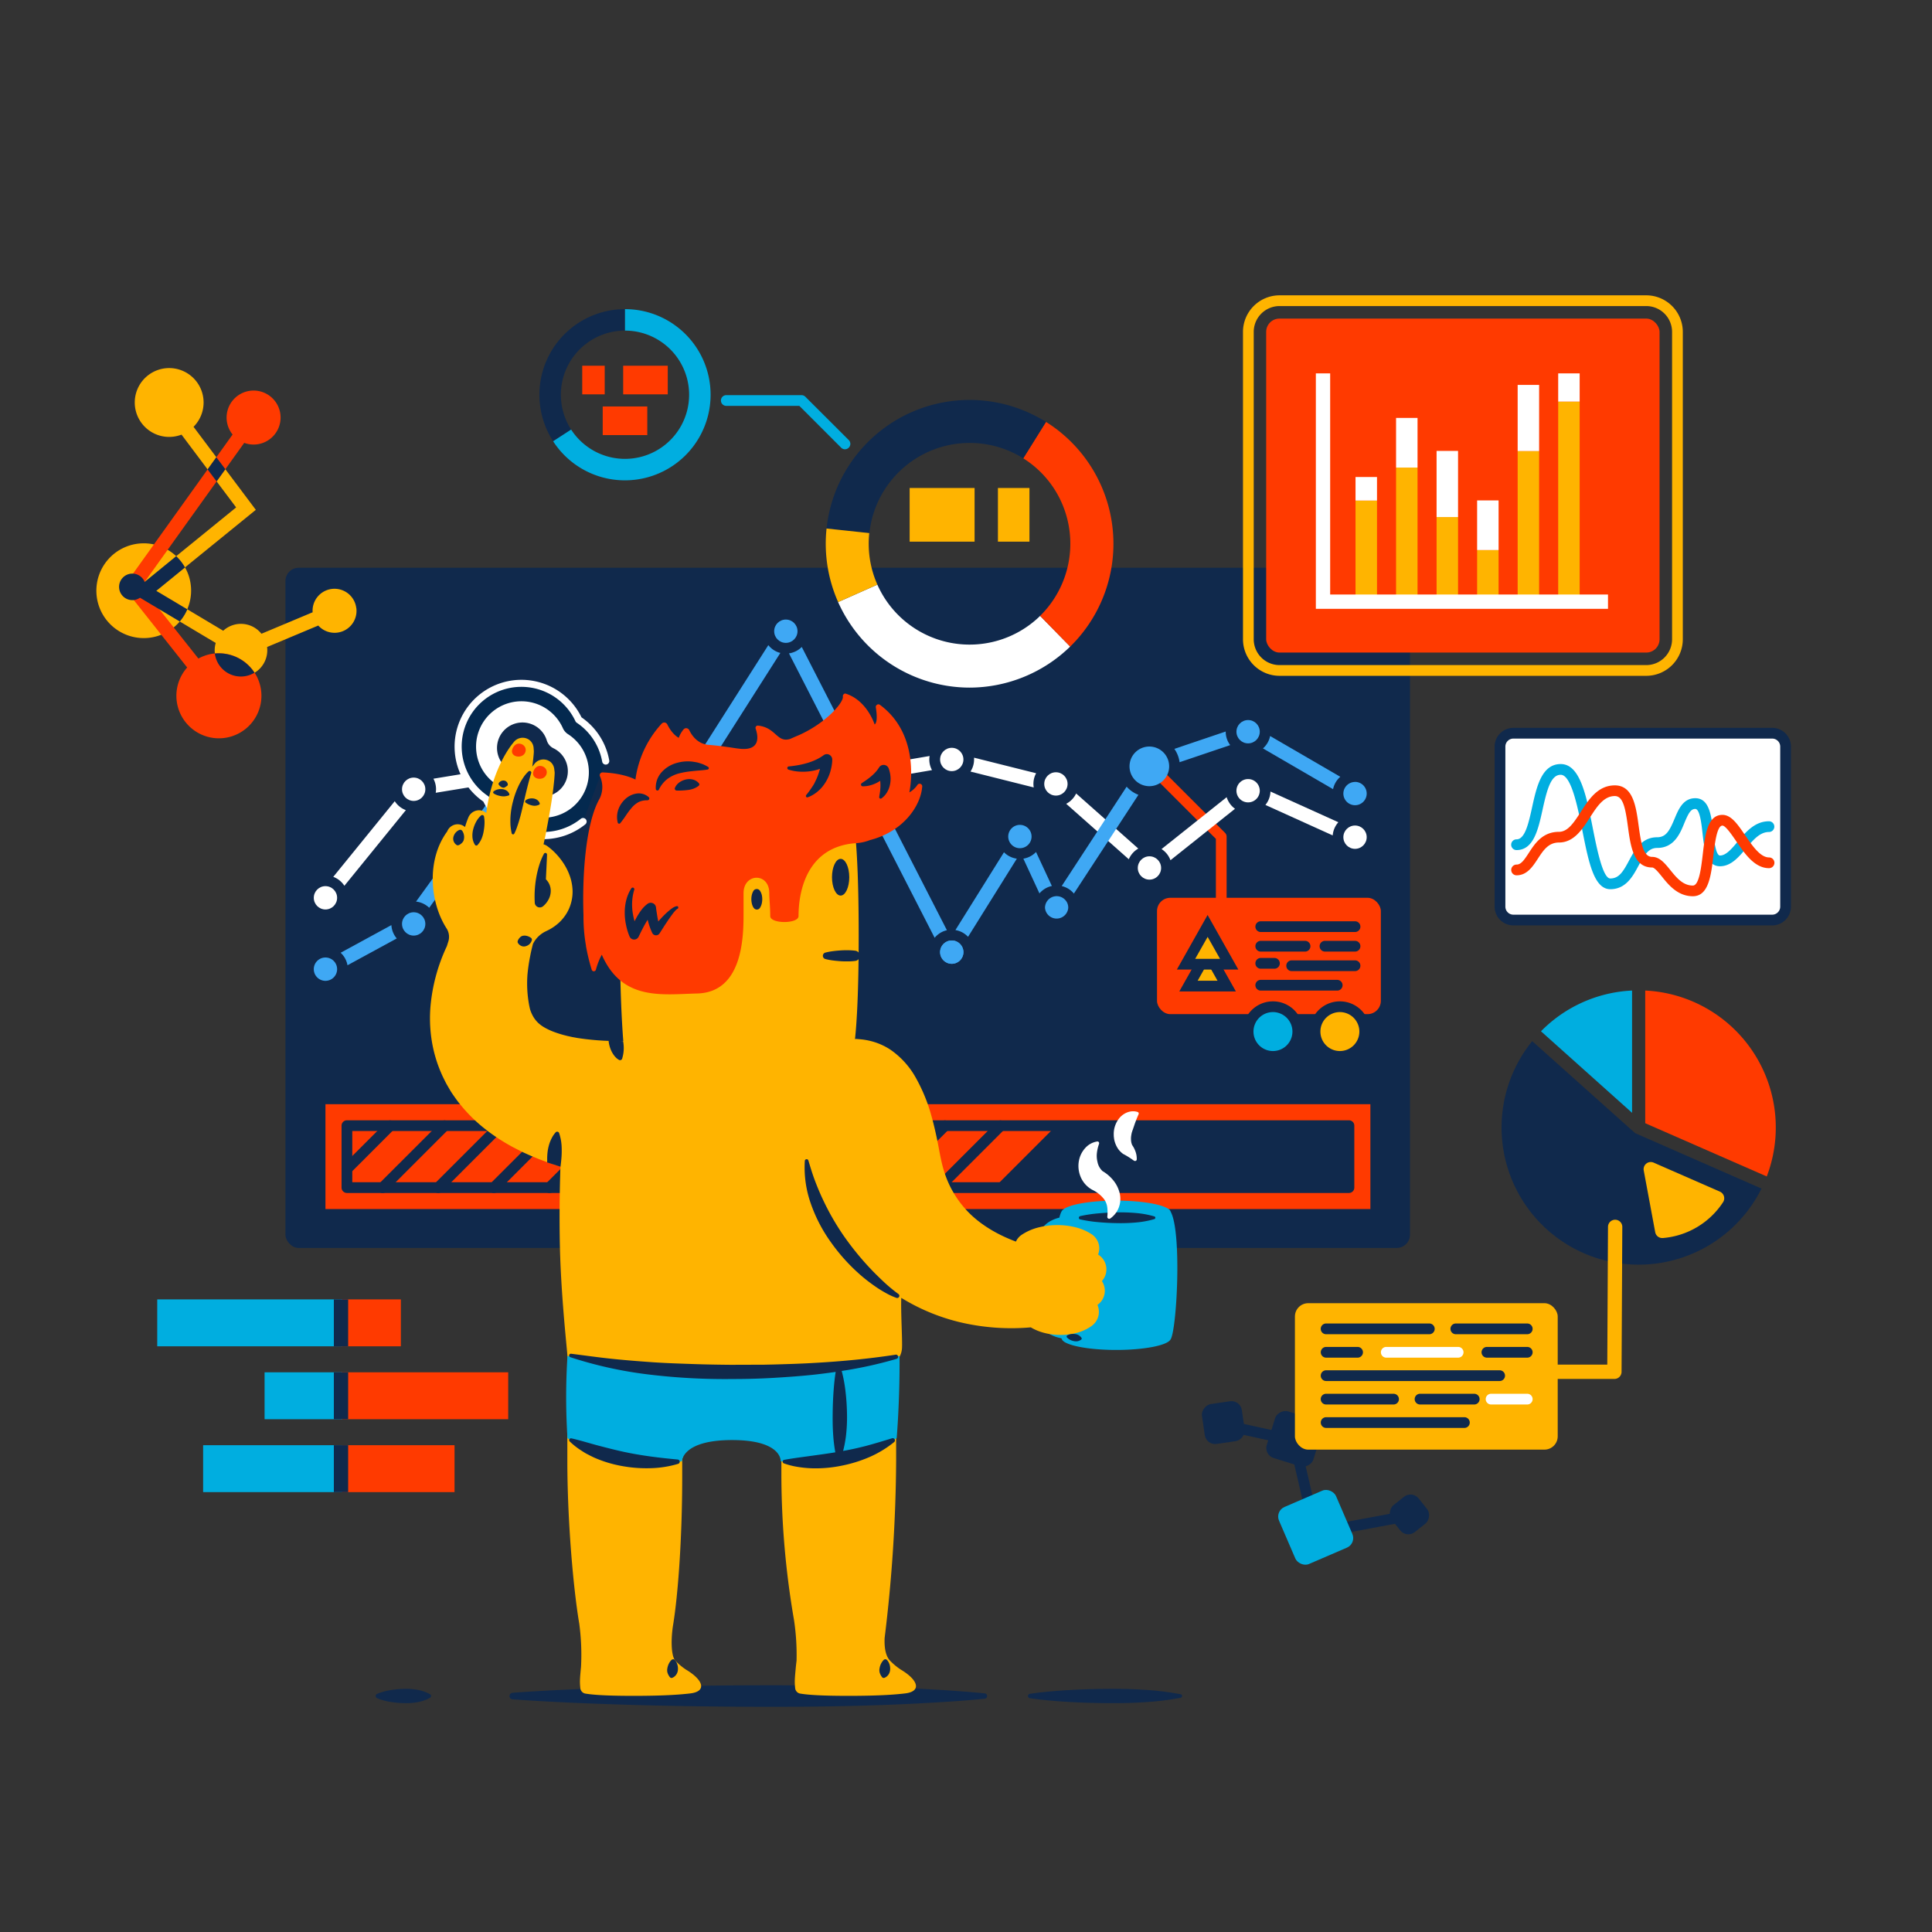 <svg xmlns="http://www.w3.org/2000/svg" id="remote-working_track-statistics" viewBox="0 0 1080 1080"><rect x="0" y="0" width="1080" height="1080" fill="#333333" stroke="none"/><title>remote-working_track-statistics</title><path d="M735.48,860a3,3,0,0,1-2.92-2.32L721,807.79,685.68,800a3,3,0,0,1,1.29-5.86l37.13,8.17a3,3,0,0,1,2.27,2.25l11.39,48.95L785,844.73a3,3,0,0,1,1.1,5.9L736,860A2.56,2.56,0,0,1,735.48,860Z" style="fill:#10294c"/><rect width="22.52" height="22.52" x="672.53" y="783.95" rx="5.82" ry="5.82" transform="translate(-4.06 1586.9) rotate(-98.32)" style="fill:#10294c"/><rect width="19.19" height="19.19" x="778.26" y="836.96" rx="5.82" ry="5.82" transform="translate(615.01 1990.02) rotate(-128.46)" style="fill:#10294c"/><rect width="27.29" height="27.29" x="709.81" y="790.62" rx="5.82" ry="5.82" transform="translate(-259.77 1255.37) rotate(-72.67)" style="fill:#10294c"/><rect width="34.7" height="34.7" x="718.15" y="836.38" rx="5.82" ry="5.82" transform="translate(-277.9 360.95) rotate(-23.32)" style="fill:#00aee0"/><rect width="628.63" height="380.24" x="159.56" y="317.38" rx="7.43" ry="7.43" style="fill:#10294c"/><path d="M920.27,377.79h-205a20.45,20.45,0,0,1-20.43-20.43V185.52a20.45,20.45,0,0,1,20.43-20.43h205a20.45,20.45,0,0,1,20.43,20.43V357.36A20.45,20.45,0,0,1,920.27,377.79Zm-205-206.7a14.44,14.44,0,0,0-14.43,14.43V357.36a14.45,14.45,0,0,0,14.43,14.43h205a14.45,14.45,0,0,0,14.43-14.43V185.52a14.44,14.44,0,0,0-14.43-14.43Z" style="fill:#ffb400"/><rect width="219.9" height="186.7" x="707.8" y="178.09" rx="7.43" ry="7.43" style="fill:#ff3a00"/><rect width="159.63" height="104.45" x="838.52" y="409.87" rx="7.49" ry="7.49" style="fill:#fff"/><path d="M990.66,517.31H846a10.49,10.49,0,0,1-10.49-10.49V417.36A10.49,10.49,0,0,1,846,406.87H990.66a10.49,10.49,0,0,1,10.49,10.49v89.46A10.49,10.49,0,0,1,990.66,517.31ZM846,412.87a4.49,4.49,0,0,0-4.49,4.49v89.46a4.49,4.49,0,0,0,4.49,4.49H990.66a4.49,4.49,0,0,0,4.49-4.49V417.36a4.49,4.49,0,0,0-4.49-4.49Z" style="fill:#10294c"/><rect width="125.12" height="65.04" x="646.78" y="501.87" rx="7.43" ry="7.43" style="fill:#ff3a00"/><polygon points="664.35 551.24 675.05 532.25 685.74 551.24 664.35 551.24" style="fill:#ffb400"/><path d="M690.88,554.24H659.22l15.83-28.1Zm-21.39-6h11.12l-5.56-9.88Z" style="fill:#10294c"/><polygon points="662.99 538.96 675.05 517.55 687.11 538.96 662.99 538.96" style="fill:#ffb400"/><path d="M692.24,542H657.86l17.19-30.52Zm-24.12-6H682l-6.92-12.29Z" style="fill:#10294c"/><path d="M757.47,521h-52.7a3,3,0,0,1,0-6h52.7a3,3,0,0,1,0,6Z" style="fill:#10294c"/><path d="M757.47,542.85H722.05a3,3,0,0,1,0-6h35.42a3,3,0,0,1,0,6Z" style="fill:#10294c"/><path d="M712.41,541.51h-7.64a3,3,0,0,1,0-6h7.64a3,3,0,1,1,0,6Z" style="fill:#10294c"/><path d="M757.47,531.94h-16.8a3,3,0,0,1,0-6h16.8a3,3,0,0,1,0,6Z" style="fill:#10294c"/><path d="M729.53,531.94H704.77a3,3,0,0,1,0-6h24.76a3,3,0,0,1,0,6Z" style="fill:#10294c"/><path d="M747.5,553.75H704.77a3,3,0,0,1,0-6H747.5a3,3,0,0,1,0,6Z" style="fill:#10294c"/><path d="M919.69,627.88l67.94,29.76a76.65,76.65,0,0,0-67.94-103.92Z" style="fill:#ff3a00"/><path d="M912.34,622.07V553.72a76.37,76.37,0,0,0-50.92,22.77Z" style="fill:#00aee0"/><path d="M914.54,633.65l-.29-.15-.15-.09a3.08,3.08,0,0,1-.5-.37l0,0L856.52,582a76.65,76.65,0,1,0,128.16,82.41Z" style="fill:#10294c"/><path d="M902.46,770.84h-42.7a4,4,0,0,1,0-8h38.72l.4-77a4,4,0,0,1,4-4h0a4,4,0,0,1,4,4l-.42,80.93A4,4,0,0,1,902.46,770.84Z" style="fill:#ffb400"/><path d="M963.68,668.67a4.06,4.06,0,0,0-2.23-2.53L924.4,649.92a4,4,0,0,0-5.54,4.4l6.41,34.48a4,4,0,0,0,3.93,3.27l.35,0a44.59,44.59,0,0,0,33.63-20A4,4,0,0,0,963.68,668.67Z" style="fill:#ffb400"/><path d="M682.69,508.74a3,3,0,0,1-3-3V468.93l-39.26-39.26a3,3,0,0,1,4.24-4.24l40.14,40.14a3,3,0,0,1,.88,2.12v38.05A3,3,0,0,1,682.69,508.74Z" style="fill:#ff3a00"/><rect width="146.9" height="81.86" x="723.87" y="728.49" rx="7.43" ry="7.43" style="fill:#ffb400"/><path d="M853.74,745.84H813.82a3,3,0,0,1,0-6h39.92a3,3,0,0,1,0,6Z" style="fill:#10294c"/><path d="M799,745.84h-57.7a3,3,0,0,1,0-6H799a3,3,0,0,1,0,6Z" style="fill:#10294c"/><path d="M853.74,785.12H833.53a3,3,0,0,1,0-6h20.21a3,3,0,0,1,0,6Z" style="fill:#fff"/><path d="M824.1,785.12H793.82a3,3,0,0,1,0-6H824.1a3,3,0,0,1,0,6Z" style="fill:#10294c"/><path d="M779,785.12h-37.7a3,3,0,0,1,0-6H779a3,3,0,0,1,0,6Z" style="fill:#10294c"/><path d="M853.74,758.94H831.2a3,3,0,0,1,0-6h22.54a3,3,0,0,1,0,6Z" style="fill:#10294c"/><path d="M815.11,758.94H774.93a3,3,0,1,1,0-6h40.18a3,3,0,1,1,0,6Z" style="fill:#fff"/><path d="M758.9,758.94H741.32a3,3,0,0,1,0-6H758.9a3,3,0,1,1,0,6Z" style="fill:#10294c"/><path d="M838.31,772h-97a3,3,0,1,1,0-6h97a3,3,0,0,1,0,6Z" style="fill:#10294c"/><path d="M818.6,798.22H741.32a3,3,0,1,1,0-6H818.6a3,3,0,1,1,0,6Z" style="fill:#10294c"/><rect width="12" height="56.52" x="757.75" y="279.82" style="fill:#ffb400"/><rect width="12" height="13.17" x="757.75" y="266.65" style="fill:#fff"/><rect width="12" height="74.96" x="780.41" y="261.38" style="fill:#ffb400"/><rect width="12" height="27.76" x="780.41" y="233.62" style="fill:#fff"/><rect width="12" height="47.3" x="803.06" y="289.04" style="fill:#ffb400"/><rect width="12" height="36.98" x="803.06" y="252.06" style="fill:#fff"/><rect width="12" height="28.86" x="825.72" y="307.49" style="fill:#ffb400"/><rect width="12" height="27.76" x="825.72" y="279.73" style="fill:#fff"/><rect width="12" height="84.19" x="848.38" y="252.16" style="fill:#ffb400"/><rect width="12" height="36.98" x="848.38" y="215.17" style="fill:#fff"/><rect width="12" height="111.85" x="871.04" y="224.49" style="fill:#ffb400"/><rect width="12" height="15.77" x="871.04" y="208.72" style="fill:#fff"/><polygon points="898.88 340.34 735.57 340.34 735.57 208.72 743.57 208.72 743.57 332.34 898.88 332.34 898.88 340.34" style="fill:#fff"/><circle cx="748.97" cy="576.65" r="13.89" style="fill:#ffb400"/><path d="M749,593.54a16.89,16.89,0,1,1,16.89-16.89A16.92,16.92,0,0,1,749,593.54Zm0-27.78a10.89,10.89,0,1,0,10.89,10.89A10.91,10.91,0,0,0,749,565.76Z" style="fill:#10294c"/><circle cx="711.59" cy="576.65" r="13.89" style="fill:#00aee0"/><path d="M711.59,593.54a16.89,16.89,0,1,1,16.89-16.89A16.91,16.91,0,0,1,711.59,593.54Zm0-27.78a10.89,10.89,0,1,0,10.89,10.89A10.91,10.91,0,0,0,711.59,565.76Z" style="fill:#10294c"/><path d="M542,384.38a80.57,80.57,0,0,1-73.49-47.82l21.94-9.74a56.43,56.43,0,0,0,91,17.46l16.79,17.15A80.83,80.83,0,0,1,542,384.38Z" style="fill:#fff"/><path d="M598.21,361.43l-16.79-17.15a56.64,56.64,0,0,0,12.1-63.18A56,56,0,0,0,572,256.2l12.73-20.35a80.41,80.41,0,0,1,13.53,125.58Z" style="fill:#ff3a00"/><path d="M485.92,298l-23.87-2.56a80.4,80.4,0,0,1,122.63-59.6L572,256.2a56.39,56.39,0,0,0-86,41.81Z" style="fill:#10294c"/><path d="M468.52,336.56a80.38,80.38,0,0,1-6.47-41.11L485.92,298a56.32,56.32,0,0,0,4.54,28.81Z" style="fill:#ffb400"/><path d="M309.2,246.66a47.86,47.86,0,0,1,40.18-73.85v12a35.86,35.86,0,0,0-30.11,55.32Z" style="fill:#10294c"/><path d="M349.38,268.51a47.72,47.72,0,0,1-40.18-21.85l10.07-6.53a35.85,35.85,0,1,0,30.11-55.32v-12a47.85,47.85,0,0,1,0,95.7Z" style="fill:#00aee0"/><path d="M472.35,251.15a3,3,0,0,1-2.13-.88l-23.38-23.38H406a3,3,0,0,1,0-6h42.06a3,3,0,0,1,2.12.87L474.47,246a3,3,0,0,1,0,4.24A3,3,0,0,1,472.35,251.15Z" style="fill:#00aee0"/><rect width="17.62" height="30" x="557.85" y="272.79" style="fill:#ffb400"/><rect width="36.3" height="30" x="508.5" y="272.79" style="fill:#ffb400"/><rect width="24.92" height="16" x="336.92" y="227.22" style="fill:#ff3a00"/><rect width="24.92" height="16" x="348.36" y="204.44" style="fill:#ff3a00"/><rect width="12.57" height="16" x="325.47" y="204.44" style="fill:#ff3a00"/><rect width="584.13" height="58.62" x="181.93" y="617.25" style="fill:#ff3a00"/><path d="M754.07,666.88H193.93a3,3,0,0,1-3-3V629.25a3,3,0,0,1,3-3H754.07a3,3,0,0,1,3,3v34.63A3,3,0,0,1,754.07,666.88Zm-557.14-6H751.07V632.25H196.93Z" style="fill:#10294c"/><path d="M213.93,666.88a3,3,0,0,1-2.12-5.13l34.63-34.62a3,3,0,0,1,4.24,4.24L216.06,666A3,3,0,0,1,213.93,666.88Z" style="fill:#10294c"/><path d="M245,666.88a3,3,0,0,1-2.12-5.13l34.63-34.62a3,3,0,0,1,4.24,4.24L247.14,666A3,3,0,0,1,245,666.88Z" style="fill:#10294c"/><path d="M276.1,666.88a3,3,0,0,1-2.13-5.13l34.63-34.62a3,3,0,1,1,4.24,4.24L278.22,666A3,3,0,0,1,276.1,666.88Z" style="fill:#10294c"/><path d="M307.18,666.88a3,3,0,0,1-2.13-5.13l34.63-34.62a3,3,0,0,1,4.24,4.24L309.3,666A3,3,0,0,1,307.18,666.88Z" style="fill:#10294c"/><path d="M338.26,666.88a3,3,0,0,1-2.13-5.13l34.63-34.62a3,3,0,0,1,4.24,4.24L340.38,666A3,3,0,0,1,338.26,666.88Z" style="fill:#10294c"/><path d="M369.34,666.88a3,3,0,0,1-2.13-5.13l34.63-34.62a3,3,0,0,1,4.24,4.24L371.46,666A3,3,0,0,1,369.34,666.88Z" style="fill:#10294c"/><path d="M400.42,666.88a3,3,0,0,1-2.13-5.13l34.63-34.62a3,3,0,0,1,4.24,4.24L402.54,666A3,3,0,0,1,400.42,666.88Z" style="fill:#10294c"/><path d="M431.5,666.88a3,3,0,0,1-2.12-5.13L464,627.13a3,3,0,0,1,4.24,4.24L433.62,666A3,3,0,0,1,431.5,666.88Z" style="fill:#10294c"/><path d="M462.58,666.88a3,3,0,0,1-2.12-5.13l34.62-34.62a3,3,0,0,1,4.24,4.24L464.7,666A3,3,0,0,1,462.58,666.88Z" style="fill:#10294c"/><path d="M493.66,666.88a3,3,0,0,1-2.12-5.13l34.62-34.62a3,3,0,0,1,4.24,4.24L495.78,666A3,3,0,0,1,493.66,666.88Z" style="fill:#10294c"/><path d="M524.74,666.88a3,3,0,0,1-2.12-5.13l34.62-34.62a3,3,0,0,1,4.24,4.24L526.86,666A3,3,0,0,1,524.74,666.88Z" style="fill:#10294c"/><polygon points="555.82 663.88 590.44 629.25 754.07 629.25 754.07 663.88 555.82 663.88" style="fill:#10294c"/><path d="M193.93,656.46a3,3,0,0,1-2.12-5.12L216,627.13a3,3,0,0,1,4.24,4.24l-24.2,24.21A3,3,0,0,1,193.93,656.46Z" style="fill:#10294c"/><rect width="33.47" height="26.22" x="190.62" y="726.37" style="fill:#ff3a00"/><rect width="103.39" height="26.22" x="87.9" y="726.37" style="fill:#00aee0"/><rect width="8" height="26.22" x="186.62" y="726.37" style="fill:#10294c"/><rect width="93.47" height="26.22" x="190.62" y="767.13" style="fill:#ff3a00"/><rect width="43.39" height="26.22" x="147.9" y="767.13" style="fill:#00aee0"/><rect width="8" height="26.22" x="186.62" y="767.13" style="fill:#10294c"/><rect width="63.47" height="26.22" x="190.62" y="807.88" style="fill:#ff3a00"/><rect width="77.74" height="26.22" x="113.55" y="807.88" style="fill:#00aee0"/><rect width="8" height="26.22" x="186.62" y="807.88" style="fill:#10294c"/><path d="M588,495.27l-8.85-19a12.5,12.5,0,0,1-7.09,3.72l9,19.43A12.57,12.57,0,0,1,588,495.27Z" style="fill:#3fa8f4"/><path d="M561.23,476.42l-27.15,43.49a12.49,12.49,0,0,1,7.07,3.78L568.42,480A12.44,12.44,0,0,1,561.23,476.42Z" style="fill:#3fa8f4"/><path d="M429.5,360.63,350.76,484.34a4,4,0,1,0,6.75,4.29L436.22,365A12.49,12.49,0,0,1,429.5,360.63Z" style="fill:#3fa8f4"/><path d="M529.33,520,448.19,361.65a12.56,12.56,0,0,1-7.15,3.59l81.43,159A12.45,12.45,0,0,1,529.33,520Z" style="fill:#3fa8f4"/><circle cx="532.04" cy="532.25" r="6.52" style="fill:#3fa8f4"/><circle cx="439.29" cy="352.85" r="6.52" style="fill:#3fa8f4"/><path d="M596.71,505a6.52,6.52,0,0,0-12.42,1.19,6.14,6.14,0,0,0-.13,1.29,6.52,6.52,0,0,0,13,0A6.61,6.61,0,0,0,596.71,505Z" style="fill:#3fa8f4"/><path d="M576.65,467.64a6.52,6.52,0,1,0-6.51,6.51A6.52,6.52,0,0,0,576.65,467.64Z" style="fill:#3fa8f4"/><path d="M538.56,532.25a6.52,6.52,0,1,1-6.52-6.52A6.53,6.53,0,0,1,538.56,532.25Z" style="fill:#3fa8f4"/><path d="M317.72,440.61l-18.58-20.37a4,4,0,0,0-6.2.35L232.56,504a12.47,12.47,0,0,1,7.37,3.46l56.61-78.22L311.8,446a4,4,0,0,0,5.92-5.39Z" style="fill:#3fa8f4"/><path d="M190.42,532.59a12.45,12.45,0,0,1,3.83,7l27.54-15a12.49,12.49,0,0,1-3-7.45Z" style="fill:#3fa8f4"/><path d="M188.45,541.77a6.52,6.52,0,1,0-6.52,6.52A6.52,6.52,0,0,0,188.45,541.77Z" style="fill:#3fa8f4"/><circle cx="231.25" cy="516.48" r="6.52" style="fill:#3fa8f4"/><path d="M519.69,422.6l-85.31,14.58-31.12-1.56a4,4,0,0,0-.4,8l31.56,1.58a3.64,3.64,0,0,0,.87-.05L521,430.49a12.14,12.14,0,0,1-1.34-7.89Z" style="fill:#fff"/><path d="M636.31,474.36l-34.74-30.8a12.58,12.58,0,0,1-5.56,5.77l35,31A12.57,12.57,0,0,1,636.31,474.36Z" style="fill:#fff"/><path d="M685.72,445.63l-36.42,29a12.59,12.59,0,0,1,5,6.24l36.08-28.76A12.53,12.53,0,0,1,685.72,445.63Z" style="fill:#fff"/><path d="M579.25,432.26l-34.74-8.71c0,.33,0,.66,0,1a12.42,12.42,0,0,1-2,6.76l35.35,8.87a12.23,12.23,0,0,1,1.34-7.92Z" style="fill:#fff"/><path d="M710.2,442.47a12.48,12.48,0,0,1-2.83,7.5L745,467a12.4,12.4,0,0,1,3.15-7.36Z" style="fill:#fff"/><path d="M697.7,435.5a6.52,6.52,0,1,0,6.52,6.52A6.53,6.53,0,0,0,697.7,435.5Z" style="fill:#fff"/><circle cx="757.47" cy="467.99" r="6.52" style="fill:#fff"/><circle cx="642.55" cy="485.2" r="6.52" style="fill:#fff"/><circle cx="590.26" cy="438.22" r="6.52" style="fill:#fff"/><circle cx="532.04" cy="424.55" r="6.52" style="fill:#fff"/><path d="M311.86,431l-32.73-1.65a4,4,0,0,0-.85.05l-36,5.9a12.49,12.49,0,0,1,1.47,5.87,13.42,13.42,0,0,1-.18,2l35.57-5.82,32.3,1.62a4,4,0,1,0,.4-8Z" style="fill:#fff"/><path d="M220.67,447.87,186.3,490.16a12.55,12.55,0,0,1,6.21,5l34.37-42.29A12.55,12.55,0,0,1,220.67,447.87Z" style="fill:#fff"/><circle cx="181.93" cy="501.88" r="6.52" style="fill:#fff"/><circle cx="231.25" cy="441.2" r="6.52" style="fill:#fff"/><path d="M325.93,459.29a35.34,35.34,0,0,1-54.17-12.56,35.37,35.37,0,1,1,51.74-44.36,35.38,35.38,0,0,1,15.1,23.06" style="fill:#04294f"/><path d="M303.78,469.1a37.52,37.52,0,0,1-33.59-21A37.37,37.37,0,1,1,325.07,401a37.13,37.13,0,0,1,15.5,24.06,2,2,0,0,1-3.94.71A33.16,33.16,0,0,0,322.38,404a1.94,1.94,0,0,1-.69-.81,33.37,33.37,0,1,0-48.81,41.85,2,2,0,0,1,.7.81,33.32,33.32,0,0,0,51.09,11.85,2,2,0,1,1,2.51,3.12A37.45,37.45,0,0,1,303.78,469.1Z" style="fill:#fff"/><path d="M303.78,457.1a25.42,25.42,0,0,1-24-17.23,25.36,25.36,0,1,1,34.9-32.75,7.6,7.6,0,0,0,2.81,3.26,25.36,25.36,0,0,1-13.7,46.72Z" style="fill:#fff"/><path d="M305.67,413.93A14.23,14.23,0,1,0,289,432a14.23,14.23,0,1,0,20.44-13.69A7.2,7.2,0,0,1,305.67,413.93Z" style="fill:#10294c"/><path d="M199.16,339.92a12.26,12.26,0,0,0-24.4,2.35l-28.61,12a14.65,14.65,0,0,0-21.37-1.68l-20.1-12a26.42,26.42,0,0,0-1.25-23.42L143,285l-34.81-46.41a19.24,19.24,0,1,0-6.72,4.37L132,283.65,98.5,310.9a26.49,26.49,0,1,0,2,36.52l20.09,12a14.7,14.7,0,1,0,28.71,2.26l28.62-12a12.26,12.26,0,0,0,21.28-9.72Z" style="fill:#ffb400"/><path d="M136.52,247.57a15.09,15.09,0,1,0-6.5-4.67L69,328.13l35.63,45a23.77,23.77,0,1,0,6.27-5L79,327.89Z" style="fill:#ff3a00"/><path d="M98.5,310.9l-25,20.4,27,16.12a26.46,26.46,0,0,0,4.22-6.79L87.37,330.29l16.06-13.08A26.38,26.38,0,0,0,98.5,310.9Z" style="fill:#10294c"/><circle cx="73.98" cy="328.06" r="7.42" style="fill:#10294c"/><polygon points="116.05 262.41 121.08 269.12 125.97 262.3 120.93 255.59 116.05 262.41" style="fill:#10294c"/><path d="M120.1,365.31a14.66,14.66,0,0,0,22.16,10.74A23.81,23.81,0,0,0,120.1,365.31Z" style="fill:#10294c"/><path d="M900.18,497.07c-9.11,0-12.11-15.08-15.58-32.55-2.63-13.25-6.24-31.41-12.16-31.41-5.43,0-7.62,8.05-10.12,19.43-2.45,11.14-5,22.66-14.57,22.66a3,3,0,0,1,0-6c4.76,0,6.77-9.12,8.71-17.95,2.49-11.32,5.31-24.14,16-24.14,10.84,0,14.34,17.6,18,36.24,2.19,11,5.51,27.72,9.69,27.72,4.88,0,7.16-3.77,10.47-9.94,3.14-5.84,7-13.1,15.75-13.1,5.05,0,7-3.87,9.68-10.25,2.27-5.43,4.83-11.58,11.64-11.58,7.91,0,9,10,10,18.85.55,4.94,1.48,13.19,3.8,13.19,3.39,0,6.55-3.77,9.91-7.77,4.48-5.33,9.55-11.38,17.46-11.38a3,3,0,0,1,0,6c-5.11,0-8.88,4.49-12.87,9.24s-8.32,9.91-14.5,9.91c-7.68,0-8.79-9.84-9.77-18.52-.6-5.38-1.52-13.52-4.06-13.52s-3.86,2.53-6.1,7.89C939.17,466,935.81,474,926.4,474c-4.87,0-7.15,3.77-10.46,9.94C912.8,489.81,908.89,497.07,900.18,497.07Z" style="fill:#00aee0"/><path d="M946.32,501c-8.45,0-13.58-6.33-17.32-11-1.93-2.38-4.11-5.07-5.45-5.07-10.42,0-12.06-12.05-13.51-22.68-1.41-10.42-2.69-17.25-7.34-17.25-6.21,0-10,5.89-14,12.13-4.18,6.49-8.92,13.84-17.23,13.84-5.9,0-8.79,4.43-11.84,9.12-2.82,4.31-6,9.21-11.85,9.21a3,3,0,0,1,0-6c2.47,0,4.2-2.47,6.82-6.49C858,471.56,862.29,465,871.44,465c5,0,8.35-5.14,12.19-11.09,4.49-7,9.59-14.88,19.07-14.88,10.24,0,11.86,11.92,13.29,22.44S918.73,479,923.55,479c4.2,0,7.07,3.54,10.11,7.29,3.48,4.3,7.08,8.74,12.66,8.74,3.49,0,4.67-10.08,5.53-17.43,1.27-10.86,2.59-22.08,11-22.08,4.91,0,8.47,5.21,12.58,11.23s8.58,12.56,13.48,12.56a3,3,0,0,1,0,6c-8.07,0-13.58-8.06-18.43-15.17-2.35-3.43-5.89-8.62-7.63-8.62-3.09,0-4.27,10.09-5.05,16.77C956.5,489.42,955.14,501,946.32,501Z" style="fill:#ff3a00"/><path d="M488.64,580.89A48.09,48.09,0,0,1,482,582c-2.15.24-4.26.39-6.36.5a49.57,49.57,0,0,1-6.33,0c-1.08-.11-2.16-.23-3.29-.45a18.53,18.53,0,0,1-3.51-1l-.07,0a1.15,1.15,0,0,1-.63-1.5,1.21,1.21,0,0,1,.26-.39,15.69,15.69,0,0,1,6.41-3.66,22.71,22.71,0,0,1,7-.94,28,28,0,0,1,7,.94,19.6,19.6,0,0,1,6.64,3,1.3,1.3,0,0,1,.28,1.82,1.26,1.26,0,0,1-.73.5Z" style="fill:#10294c"/><path d="M286.63,946.26c22-1.58,43.94-2.41,65.91-3.07s43.94-1,65.91-1.08,43.94,0,65.91.69q16.47.48,32.95,1.39c11,.61,22,1.3,33,2.41a1.49,1.49,0,0,1,0,3c-11,1.12-22,1.81-33,2.42s-22,1.06-32.95,1.38c-22,.65-43.94.8-65.91.69s-43.94-.42-65.91-1.07-43.94-1.5-65.91-3.08a1.82,1.82,0,0,1,0-3.64Z" style="fill:#10294c"/><path d="M654.48,677.51a3.23,3.23,0,0,0-1.79-2h0c-4.25-2.54-15.51-4.35-28.73-4.35-14.68,0-26.93,2.24-29.86,5.22h0l-.05,0c-.69.6-1.32,2.11-1.86,4.28a20.14,20.14,0,0,0-4.14,1.49,15,15,0,0,0-4.59,3.38,5.67,5.67,0,0,0-.86,1.27,5.43,5.43,0,0,0,2.5,7.25,14.76,14.76,0,0,0,5.09,1.38,252.14,252.14,0,0,0,.12,37.7A15.1,15.1,0,0,0,585,734.7a5.48,5.48,0,0,0-1.22.88,5.42,5.42,0,0,0-.2,7.68,15.29,15.29,0,0,0,4.65,3.26,20.32,20.32,0,0,0,4.94,1.54h.11c.09.19.19.36.28.53a2.81,2.81,0,0,0,.81,1.06h0l.06.05a5.54,5.54,0,0,0,1.24.81c4.54,2.41,15.5,4.12,28.3,4.12,15.39,0,28.11-2.46,30.23-5.66h0C657.81,744.85,660.76,689.08,654.48,677.51Z" style="fill:#00aee0"/><path d="M616.56,715.4a9.73,9.73,0,0,0-2-13.62l-.71-.49A9.47,9.47,0,0,0,610.32,690a29.45,29.45,0,0,0-9.82-4.11,41,41,0,0,0-9.82-1.05,41.71,41.71,0,0,0-9.82,1.22,30.06,30.06,0,0,0-9.82,4.26,9.33,9.33,0,0,0-2.35,2.34,9.2,9.2,0,0,0-.78,1.4c-9.24-3.46-18.11-8.35-25.3-15.17a56.82,56.82,0,0,1-15.12-25c-1.5-5-2.3-10.16-3.31-15.28-1-4.87-2.07-9.71-3.42-14.49a94.15,94.15,0,0,0-8.83-21.67,46.49,46.49,0,0,0-14.15-15.65,35.7,35.7,0,0,0-9.77-4.51,38.45,38.45,0,0,0-5.72-1.18c-1-.12-2-.21-3-.27a3.13,3.13,0,0,0-1.26,0l-.08-.05c1-9.24,2.06-26.53,2.06-57.88,0-57.29-3.61-67.65-3.61-67.65H349.24s-2.71,21-2.71,67.65c0,29.62,1.09,48.87,1.89,59-2.23,0-4.44,0-6.61,0a148.53,148.53,0,0,1-18.62-1.61c-.71-.1-1.36-.25-2.06-.37s-1.37-.23-2-.39l-1.93-.42-1.81-.46a59.91,59.91,0,0,1-6.33-2.05,35.62,35.62,0,0,1-4.68-2.23,18.62,18.62,0,0,1-3.51-2.56,16.27,16.27,0,0,1-3-3.9,20.69,20.69,0,0,1-1.59-3.8c-.16-.69-.32-1.4-.46-2.11a66,66,0,0,1-1-16.66c0-.32.05-.64.08-1a95.44,95.44,0,0,1,1.5-10c.32-1.7.7-3.4,1.11-5.06l.39-1.58a15.4,15.4,0,0,1,7.36-7.17l.18-.1a27,27,0,0,0,7.4-5,24.13,24.13,0,0,0,2.9-3.38,21.38,21.38,0,0,0,1.29-2c.4-.7.76-1.44,1.1-2.19a23.93,23.93,0,0,0,1.95-9.78,27.44,27.44,0,0,0-1.66-8.73,33.2,33.2,0,0,0-3.4-6.77,38,38,0,0,0-4.24-5.36,32.73,32.73,0,0,0-5-4.36,6.74,6.74,0,0,0-1.94-.9c.73-3.27,1.43-6.53,2-9.8.95-5,1.85-10,2.61-15.07.36-2.55.73-5.09,1-7.67.15-1.28.28-2.58.4-3.88l.15-2,.05-1a6.87,6.87,0,0,0,0-.9l-.23-1.83a6.06,6.06,0,0,0-2.17-3.95,6.34,6.34,0,0,0-8.85,1.08l-.6.76-.64.82c0-.32.09-.64.13-1,.17-1.31.32-2.66.46-4l.19-2,.06-1a6.13,6.13,0,0,0,0-.94l-.12-1.58a6.13,6.13,0,0,0-2.57-4.51,6.3,6.3,0,0,0-8.52,1.35l-.63.78-.71.91c-.46.61-.89,1.23-1.31,1.85-.85,1.24-1.6,2.5-2.35,3.77a75.44,75.44,0,0,0-3.87,7.87,90.82,90.82,0,0,0-5.17,16.59q-.81,3.88-1.32,7.85a6.12,6.12,0,0,0-2.45-1.32,6.45,6.45,0,0,0-7.58,3.86c-.27.65-.48,1.21-.71,1.81s-.48,1.34-.69,2c-.16.5-.31,1-.45,1.49a6.42,6.42,0,0,0-1.91-1.14,6.29,6.29,0,0,0-8.06,3.63c-11.58,15.71-9.81,39.39-.4,54.1a8.76,8.76,0,0,1,1,7.53c-.27.82-.52,1.65-.78,2.47-.26.57-.53,1.12-.78,1.7a99.46,99.46,0,0,0-8.33,31.49,80.24,80.24,0,0,0,.49,18.55,75.28,75.28,0,0,0,5.52,19.37c.67,1.59,1.47,3.13,2.24,4.69s1.68,3,2.56,4.54,1.88,2.91,2.87,4.33,2,2.77,3.12,4.1a86.11,86.11,0,0,0,14.2,13.84,107.67,107.67,0,0,0,15.4,9.94l3.89,2c1.28.62,2.57,1.21,3.87,1.8s2.58,1.13,3.86,1.65,2.58,1.07,3.85,1.54c3.61,1.35,7.18,2.54,10.74,3.6-.46,13.42-.65,28.09-.34,43.34.55,26.94,3.52,53.83,4.32,63.34,0,.34.07.63.12.9l-.25-.09v56.93c0,32.83,3.19,69.6,6.34,89.25h0v0c.1.62.2,1.23.3,1.81a129.42,129.42,0,0,1,1,24.37h0c-.06.53-.11,1.06-.16,1.59-.43,4.85-.6,6.66-.23,10.09a3.43,3.43,0,0,0,2.73,3.14c3.23.53,9.35,1.28,27.07,1.28,18.86,0,27.37-.85,31.84-1.38,9.12-1.16,7.22-7.48-2.61-13.31a34.73,34.73,0,0,1-6.07-5.14c-2.2-2.77-2.43-12-1-20.36h0c2.54-15.77,5-46.68,5-82.35v-59c8.33.29,17.55.45,27.72.45s19.39-.16,27.72-.45v59a481.87,481.87,0,0,0,7.07,80.22h0a131,131,0,0,1,1.41,22.67c-.21,1.67-.4,3.44-.55,5.14-.44,4.85-.61,6.66-.24,10.09a3.43,3.43,0,0,0,2.73,3.14c3.24.53,9.35,1.28,27.07,1.28,18.86,0,27.37-.85,31.84-1.38,9.12-1.16,7.22-7.48-2.61-13.31a34.88,34.88,0,0,1-6-5c-2.5-2.67-3.25-7.37-3-12.73a846.17,846.17,0,0,0,6.43-99.14V761a11.38,11.38,0,0,0,3.24-7c.37-4.1-.7-20.29-.37-28.5h0A112.85,112.85,0,0,0,536.08,739,125,125,0,0,0,576.23,742a28.42,28.42,0,0,0,7.15,3,35.12,35.12,0,0,0,9,1.22,34.44,34.44,0,0,0,9-1,25.73,25.73,0,0,0,9-4.11,10.37,10.37,0,0,0,2-2,9.73,9.73,0,0,0,1.1-9.66l.22-.15a10.11,10.11,0,0,0,2-2,9.72,9.72,0,0,0,.28-11.16C616.19,715.84,616.39,715.63,616.56,715.4Z" style="fill:#ffb400"/><ellipse cx="469.92" cy="490.37" rx="4.83" ry="10.26" style="fill:#10294c"/><path d="M478.13,537.15a34.64,34.64,0,0,1-4.18.27c-1.4,0-2.79,0-4.19-.11s-2.79-.22-4.18-.41a33.78,33.78,0,0,1-4.18-.79,1.86,1.86,0,0,1,0-3.61,33.78,33.78,0,0,1,4.18-.79c1.39-.19,2.79-.31,4.18-.41s2.79-.13,4.19-.11a34.64,34.64,0,0,1,4.18.27,2.87,2.87,0,0,1,0,5.69Z" style="fill:#10294c"/><path d="M421.3,507.5a7.28,7.28,0,0,1-1-2.38,10.76,10.76,0,0,1-.29-2.38,10.14,10.14,0,0,1,.25-2.38,7.38,7.38,0,0,1,.94-2.38,2.15,2.15,0,0,1,3-.66,2.3,2.3,0,0,1,.66.66,7.41,7.41,0,0,1,1,2.38,10.68,10.68,0,0,1,.24,2.38,11.37,11.37,0,0,1-.28,2.38,7.75,7.75,0,0,1-1,2.38,2.07,2.07,0,0,1-3.47,0Z" style="fill:#10294c"/><path d="M306.77,493.65a10.24,10.24,0,0,0-1.59-2.11c0-.15,0-.3,0-.45l.32-6.62c.1-2.22.23-4.46.29-6.7v0a.92.92,0,0,0-1.74-.47,35.21,35.21,0,0,0-2.66,6.48,55.71,55.71,0,0,0-1.62,6.75,61.63,61.63,0,0,0-.85,13.83v.24a2.83,2.83,0,0,0,4.54,2.09,6.4,6.4,0,0,0,.55-.47l.44-.42c.28-.28.54-.58.8-.88a13.33,13.33,0,0,0,1.33-2,10.17,10.17,0,0,0,1.29-4.69A9,9,0,0,0,306.77,493.65Z" style="fill:#10294c"/><path d="M270.57,456.5a18.14,18.14,0,0,1,.26,4.29,30.42,30.42,0,0,1-.47,4,18.58,18.58,0,0,1-1.07,3.82,13,13,0,0,1-2.34,3.76l0,0a.92.92,0,0,1-1.3.06,1.19,1.19,0,0,1-.15-.18,9.24,9.24,0,0,1-1.41-4.46,13.28,13.28,0,0,1,.46-4.32,17.83,17.83,0,0,1,1.57-4,12.79,12.79,0,0,1,2.77-3.59,1,1,0,0,1,1.45.09,1,1,0,0,1,.24.48Z" style="fill:#10294c"/><path d="M296.92,432.25c-.84,2.73-1.57,5.59-2.27,8.37s-1.35,5.6-2,8.41-1.27,5.65-2.09,8.46c-.4,1.42-.82,2.83-1.33,4.24a30.38,30.38,0,0,1-1.72,4.26v0a.78.78,0,0,1-1.06.34.8.8,0,0,1-.41-.51,30.66,30.66,0,0,1-.68-4.62c-.07-1.53-.08-3.07,0-4.59a44.82,44.82,0,0,1,1.51-9,46.36,46.36,0,0,1,3.18-8.68,33.39,33.39,0,0,1,2.33-4.05,19.24,19.24,0,0,1,3.08-3.68.92.92,0,0,1,1.3.07.9.9,0,0,1,.2.89Z" style="fill:#10294c"/><path d="M258.49,464.56a6.64,6.64,0,0,1,.88,2.33,6,6,0,0,1,0,2,3.61,3.61,0,0,1-.69,1.78,6.06,6.06,0,0,1-2.1,1.71l-.05,0a1.3,1.3,0,0,1-1.42-.12,4.36,4.36,0,0,1-1.65-2.41,4.19,4.19,0,0,1,.08-2.28,5.82,5.82,0,0,1,1.06-2,5.75,5.75,0,0,1,2.14-1.62,1.31,1.31,0,0,1,1.64.52Z" style="fill:#10294c"/><path d="M287,417.55c2.48-4,8.36-.88,6.55,3.19S283.59,422.94,287,417.55Z" style="fill:#ff3a00"/><path d="M298.77,430c2.48-4,8.37-.88,6.56,3.18S295.41,435.34,298.77,430Z" style="fill:#ff3a00"/><path d="M275.93,442.4a5.94,5.94,0,0,1,2.26-1.08,7,7,0,0,1,2.37-.2,5.45,5.45,0,0,1,2.37.68,3.74,3.74,0,0,1,1.8,2.11.64.64,0,0,1-.43.8h0l-.09,0a10.45,10.45,0,0,1-2.2.45,7.63,7.63,0,0,1-1.9-.12,12.53,12.53,0,0,1-2-.48,8.56,8.56,0,0,1-2.1-1l0,0a.72.72,0,0,1-.21-1A.63.63,0,0,1,275.93,442.4Z" style="fill:#10294c"/><path d="M293.75,447.46a4.94,4.94,0,0,1,2.12-1,6.21,6.21,0,0,1,2.19-.11,4.8,4.8,0,0,1,2.08.72,3.86,3.86,0,0,1,1.55,1.91.71.71,0,0,1-.37.88l0,0a5.72,5.72,0,0,1-3.88.4,10.7,10.7,0,0,1-1.72-.55,8.87,8.87,0,0,1-1.81-1l-.09-.07a.73.73,0,0,1-.14-1Z" style="fill:#10294c"/><path d="M278.88,437.65a3.09,3.09,0,0,1,1.28-1.06,2.92,2.92,0,0,1,1.39-.26,2.38,2.38,0,0,1,1.41.5,2.28,2.28,0,0,1,.91,1.74.85.85,0,0,1-.36.71l-.18.12a8.55,8.55,0,0,1-1.3.82,1.45,1.45,0,0,1-.94.06,3.2,3.2,0,0,1-1-.42,4.43,4.43,0,0,1-1.11-1l-.08-.1A.92.92,0,0,1,278.88,437.65Z" style="fill:#10294c"/><path d="M297.24,525.79a5,5,0,0,1-1.43,2.13,4.81,4.81,0,0,1-1.89,1,3.51,3.51,0,0,1-2.13,0,4.12,4.12,0,0,1-2.2-1.7,1.38,1.38,0,0,1-.1-1.41l0-.06a5.68,5.68,0,0,1,1.55-2.06,3,3,0,0,1,1.58-.63,5.07,5.07,0,0,1,1.76.09,6.62,6.62,0,0,1,2.13.91l.18.11A1.31,1.31,0,0,1,297.24,525.79Z" style="fill:#10294c"/><path d="M575.66,946.87c3.51-.55,7-.92,10.54-1.26s7-.6,10.54-.8q10.53-.63,21.07-.71c7-.07,14.05,0,21.07.46A157.84,157.84,0,0,1,660,947.1a1,1,0,0,1,.78,1.18,1,1,0,0,1-.78.79,159.47,159.47,0,0,1-21.08,2.53c-7,.43-14,.54-21.07.46s-14-.28-21.07-.7c-3.52-.21-7-.46-10.54-.81s-7-.71-10.54-1.26a1.22,1.22,0,0,1,0-2.42Z" style="fill:#10294c"/><path d="M210.83,946.87a33,33,0,0,1,7.39-2.06,51.47,51.47,0,0,1,7.4-.71,36.76,36.76,0,0,1,7.39.46,22.57,22.57,0,0,1,7.39,2.54,1.13,1.13,0,0,1,.42,1.55,1.21,1.21,0,0,1-.42.42A22.78,22.78,0,0,1,233,951.6a36,36,0,0,1-7.39.46,51.45,51.45,0,0,1-7.4-.7,32.47,32.47,0,0,1-7.39-2.07,1.31,1.31,0,0,1-.7-1.72A1.33,1.33,0,0,1,210.83,946.87Z" style="fill:#10294c"/><path d="M436.75,766.49V816.8c0-16.54-55.44-17.18-55.44,0V766.49c8.33.29,17.55.45,27.72.45S428.42,766.78,436.75,766.49Z" style="fill:#ffb400"/><path d="M596.68,746.43a6.74,6.74,0,0,1,2.15-.7,7.61,7.61,0,0,1,2,0,5.36,5.36,0,0,1,1.92.53,4.91,4.91,0,0,1,1.78,1.57v0a.7.7,0,0,1-.14,1,4.63,4.63,0,0,1-2.17.94,5.64,5.64,0,0,1-2-.1,7.81,7.81,0,0,1-1.94-.66,6,6,0,0,1-1.81-1.34.75.75,0,0,1,0-1.06.58.58,0,0,1,.15-.11Z" style="fill:#10294c"/><path d="M501.13,725.52a36,36,0,0,1-5.58-2.52c-1.8-1-3.51-2-5.2-3.13s-3.31-2.31-4.92-3.53-3.16-2.5-4.68-3.83a103.83,103.83,0,0,1-16.2-18,84.2,84.2,0,0,1-11.26-21.58,60.46,60.46,0,0,1-3.39-24A1,1,0,0,1,451,648a1,1,0,0,1,.88.7v0c1.14,3.78,2.24,7.46,3.57,11s2.79,7.08,4.4,10.5A140.79,140.79,0,0,0,471.08,690a159.75,159.75,0,0,0,14.24,17.84c1.31,1.39,2.61,2.8,4,4.17s2.73,2.69,4.12,4a87.74,87.74,0,0,0,8.8,7.36l0,0a1.22,1.22,0,0,1-1.1,2.15Z" style="fill:#10294c"/><path d="M410,766.94c61.71,0,92.85-9,92.85-9,.22,24.92-1.64,46.69-1.61,46-31.52,18.53-64.83,12.87-64.83,12.87S437.26,805,409.23,805s-28,11.84-28,11.84-32.51,5.66-64-12.87a357,357,0,0,1,0-46S348.32,766.94,410,766.94Z" style="fill:#00aee0"/><path d="M379.08,818.3a58.9,58.9,0,0,1-15.82,2.44,75.53,75.53,0,0,1-16-1.3,68.26,68.26,0,0,1-15.37-4.75c-1.22-.59-2.42-1.19-3.61-1.82a17.91,17.91,0,0,1-1.75-1c-.57-.35-1.14-.71-1.7-1.08a41.15,41.15,0,0,1-6.35-5,1,1,0,0,1-.05-1.43,1,1,0,0,1,1-.3h.06c5.2,1.19,10,2.73,14.84,4s9.65,2.51,14.52,3.56,9.81,1.87,14.8,2.56,10,1.21,15.21,1.7h0a1.24,1.24,0,0,1,.25,2.41Z" style="fill:#10294c"/><path d="M603.82,679.81a80.63,80.63,0,0,1,10.37-1.55c3.45-.31,6.91-.48,10.37-.53a96.93,96.93,0,0,1,10.36.35,52.44,52.44,0,0,1,10.37,1.9.78.78,0,0,1,.51,1,.81.81,0,0,1-.51.51,52.44,52.44,0,0,1-10.37,1.9,96.93,96.93,0,0,1-10.36.35c-3.46-.05-6.92-.22-10.37-.53a80.63,80.63,0,0,1-10.37-1.55.93.93,0,0,1,0-1.82Z" style="fill:#10294c"/><path d="M619,680.09a22.39,22.39,0,0,0-.12-5.75,9.81,9.81,0,0,0-1.7-4,18.6,18.6,0,0,0-6.63-5.26,14.63,14.63,0,0,1-6.52-7.33,15.77,15.77,0,0,1-.94-8.69,14.51,14.51,0,0,1,3.63-7.38,11.24,11.24,0,0,1,6.68-3.59.91.91,0,0,1,1,.8.9.9,0,0,1,0,.4l0,.07a22.51,22.51,0,0,0-1.28,5.74,14.33,14.33,0,0,0,.38,4.42,9.42,9.42,0,0,0,2.82,5.13,22.2,22.2,0,0,1,6,5.14,17.73,17.73,0,0,1,3.64,7.46,13.68,13.68,0,0,1-.71,8.17,13.25,13.25,0,0,1-4.58,5.7,1.06,1.06,0,0,1-1.49-.26,1,1,0,0,1-.19-.69Z" style="fill:#fff"/><path d="M633.87,648.82c-1.19-.85-2.28-1.59-3.35-2.25-.52-.33-1.06-.63-1.58-.93l-.78-.42a2,2,0,0,1-.44-.26l-.58-.45a12.74,12.74,0,0,1-2-2.12,14.58,14.58,0,0,1-1.39-2.5,14.94,14.94,0,0,1-.86-2.68c-.1-.46-.14-.91-.2-1.37a8,8,0,0,1-.09-1.38,14,14,0,0,1,3.61-10c2.52-2.58,6.21-4,9.74-2.85a.89.89,0,0,1,.56,1.12l0,.07,0,0a71.7,71.7,0,0,0-2.69,7c-.32.86-.55,1.68-.88,2.47-.08.42-.29.81-.34,1.24l-.15.62q0,.32-.09.63a11.63,11.63,0,0,0-.11,2.49c0,.42.09.78.13,1.21a8,8,0,0,0,.32,1.13l.09.3a.51.51,0,0,0,.1.2l.17.25c.22.33.42.68.61,1a16.15,16.15,0,0,1,1,2.16,11.92,11.92,0,0,1,.78,4.62.92.92,0,0,1-1,.88.94.94,0,0,1-.5-.17Z" style="fill:#fff"/><path d="M500.61,757.29c-15.06,2.3-30.14,3.74-45.28,4.58-7.56.46-15.15.67-22.72.89l-5.69.12-5.69,0c-3.79.08-7.58,0-11.37.07-7.59-.06-15.16-.18-22.73-.45S372,762,364.46,761.47s-15.1-1.12-22.63-1.91-15-1.86-22.66-2.82a1,1,0,0,0-.44,1.92h0a228.84,228.84,0,0,0,45.06,9.83,354.9,354.9,0,0,0,46.07,2.39c7.67,0,15.35-.21,23-.67s15.34-1,23-1.85q5.65-.65,11.29-1.46c-.56,3.51-.91,7-1.16,10.48-.31,4.25-.47,8.48-.52,12.71s0,8.44.33,12.68a89.21,89.21,0,0,0,1.14,9.09c-4.35.71-8.71,1.31-13.11,1.91-5.08.72-10.19,1.33-15.47,2.29a1,1,0,0,0-.78.65,1,1,0,0,0,.6,1.32,42.3,42.3,0,0,0,7.91,2,61,61,0,0,0,8.09.76,71.65,71.65,0,0,0,16.19-1.44,76.55,76.55,0,0,0,15.56-4.8,59.62,59.62,0,0,0,13.9-8.42,1.23,1.23,0,0,0-1.14-2.13h0c-5.06,1.55-9.95,3.05-14.87,4.35-4.16,1.06-8.33,2-12.52,2.73.15-.58.3-1.16.43-1.74.5-2.13.85-4.27,1.14-6.41a89.67,89.67,0,0,0,.6-12.89,123.3,123.3,0,0,0-.9-12.86,81,81,0,0,0-2.05-10.81,235.32,235.32,0,0,0,30.63-6.74,1.21,1.21,0,0,0-.53-2.36Z" style="fill:#10294c"/><path d="M377.18,927.89a6.85,6.85,0,0,1,1.46,2.6,7.49,7.49,0,0,1,.33,2.64,5.51,5.51,0,0,1-.7,2.6,4.94,4.94,0,0,1-2.47,2.18,1.16,1.16,0,0,1-1.34-.38l-.07-.09a7.28,7.28,0,0,1-1.32-2.62,5.41,5.41,0,0,1,0-2.3,9,9,0,0,1,.71-2.29,7.92,7.92,0,0,1,1.62-2.34l.05,0a1.22,1.22,0,0,1,1.72,0Z" style="fill:#10294c"/><path d="M495.8,927.89a6.89,6.89,0,0,1,1.47,2.6,7.73,7.73,0,0,1,.33,2.64,5.63,5.63,0,0,1-.7,2.6,5,5,0,0,1-2.48,2.18,1.16,1.16,0,0,1-1.34-.38l-.06-.09a7.28,7.28,0,0,1-1.32-2.62,5.41,5.41,0,0,1,0-2.3,8.58,8.58,0,0,1,.7-2.29,8.11,8.11,0,0,1,1.62-2.34l0,0a1.23,1.23,0,0,1,1.73,0Z" style="fill:#10294c"/><path d="M512.8,438.85a13.5,13.5,0,0,1-4.48,4.1s7.16-31.51-16.41-48.93a1.46,1.46,0,0,0-2.32,1.4c.56,3.45,1,8.43-.67,9.55,0,0-4.18-13.4-16.12-17.21-.91-.3-1.79.71-1.63,1.66.5,3-8.86,14.39-24.19,21.36h0c-1.89.79-3.63,1.56-5.29,2.29h0c-7.47,2.31-7.82-6.4-17.95-7.45a1.26,1.26,0,0,0-1.34,1.66c1.32,3.8,3.05,12.32-8.43,11.32-1.28-.13-2.61-.31-4-.53-5.05-.78-9.75-1.37-14.11-1.71h0c-6-.64-9.13-5.23-10.58-8.23a1.91,1.91,0,0,0-3.2-.36,15.5,15.5,0,0,0-2.66,4.68c-3.1-1.75-5.22-5.13-6.39-7.49a1.92,1.92,0,0,0-3.14-.45,57.37,57.37,0,0,0-14.68,31.28s-6.09-3.51-18.35-4a1.53,1.53,0,0,0-1.48,2.12,14.66,14.66,0,0,1-.21,12.57c-8,14-9.75,44-9,65.13a93.12,93.12,0,0,0,1.39,17l0,.25c0,.09,0,.16.05.24a107.07,107.07,0,0,0,3.17,13,1.21,1.21,0,0,0,2.32,0,40.21,40.21,0,0,1,3.3-8.42c11.38,26,33.75,22.15,53.25,21.69,25.07-.6,26-30.44,26-44.17V499.28c0-11.29,14.39-11.69,14.39,0,0,3.52.53,7.74.53,12.82,0,4.42,15.82,4.42,15.82,0,0-14.82,5.21-39,32.28-40.78a25.37,25.37,0,0,0,7.6-1.69h0c18.95-4.87,28.42-19.29,29.24-29.81A1.46,1.46,0,0,0,512.8,438.85Z" style="fill:#ff3a00"/><path d="M366.6,441.05a12.82,12.82,0,0,1,3-9.1,17.59,17.59,0,0,1,8.27-5.34,22.38,22.38,0,0,1,9.4-.83c.76.12,1.52.24,2.27.39s1.48.4,2.2.63a15,15,0,0,1,2.13.84,21.8,21.8,0,0,1,2,1.09.78.78,0,0,1,.25,1.08.76.76,0,0,1-.53.36h0c-3,.52-5.74.55-8.41.89a49.45,49.45,0,0,0-7.59,1.27,19.05,19.05,0,0,0-6.5,3.1,16.52,16.52,0,0,0-4.74,5.91l0,.06a.93.93,0,0,1-1.25.41A.94.94,0,0,1,366.6,441.05Z" style="fill:#10294c"/><path d="M377.28,440.45a7.22,7.22,0,0,1,2.53-3.12,9.85,9.85,0,0,1,3.59-1.58,8.26,8.26,0,0,1,3.83,0,6.56,6.56,0,0,1,3.45,2.09,1,1,0,0,1-.11,1.42l0,0,0,0A11,11,0,0,1,387.3,441a13.74,13.74,0,0,1-2.82.61c-.93.12-1.84.2-2.83.26s-2,.09-3.33.05h-.07a1.08,1.08,0,0,1-1.05-1.12A1.11,1.11,0,0,1,377.28,440.45Z" style="fill:#10294c"/><path d="M361.88,447.38a10.37,10.37,0,0,0-4.91,1,13.56,13.56,0,0,0-3.61,2.89,46.65,46.65,0,0,0-3.12,4.05,58.37,58.37,0,0,1-3.5,4.84l0,0a.82.82,0,0,1-1.16.09.73.73,0,0,1-.26-.41,12.78,12.78,0,0,1,.15-6.75,14.31,14.31,0,0,1,3.64-6,12,12,0,0,1,6.6-3.47,8.38,8.38,0,0,1,7,2.05,1,1,0,0,1,0,1.36.94.94,0,0,1-.7.29Z" style="fill:#10294c"/><path d="M497.79,434.12a16.38,16.38,0,0,0-.35-2.3c-.09-.38-.18-.76-.29-1.14a11.47,11.47,0,0,0-.42-1.25,3,3,0,0,0-5.23-.56l0,0a18.85,18.85,0,0,1-1.81,2.45,24.53,24.53,0,0,1-2.28,2.28q-1.26,1.1-2.67,2.13c-.94.69-2,1.37-2.94,2l-.09.06a1,1,0,0,0-.41.75.94.94,0,0,0,.91,1,15,15,0,0,0,4-.47,18.09,18.09,0,0,0,3.81-1.42,15.67,15.67,0,0,0,2.05-1.2c0,.55.07,1.11.09,1.67a24.47,24.47,0,0,1-.12,3.51c-.08,1.23-.35,2.44-.55,3.85v.07a.78.78,0,0,0,.14.57.8.8,0,0,0,1.1.19,10.89,10.89,0,0,0,3.06-3.31,13.19,13.19,0,0,0,1.7-4.29A15.28,15.28,0,0,0,497.79,434.12Z" style="fill:#10294c"/><path d="M464.66,422.84a3,3,0,0,0-4.11-.77l-.07.05a27.74,27.74,0,0,1-4.23,2.51,33.33,33.33,0,0,1-4.75,1.82,47.38,47.38,0,0,1-5.13,1.24c-1.75.32-3.58.57-5.36.74h-.07a.9.9,0,0,0-.78.63.92.92,0,0,0,.59,1.16,24.57,24.57,0,0,0,5.79,1.1,31,31,0,0,0,5.93-.14,26.67,26.67,0,0,0,5.9-1.41,34.86,34.86,0,0,1-1.71,5.08c-.33.86-.77,1.65-1.16,2.5s-.87,1.63-1.4,2.4a50.42,50.42,0,0,1-3.45,4.72l0,.06a.74.74,0,0,0-.1.72.76.76,0,0,0,1,.44,18.06,18.06,0,0,0,5.59-3.3,22.55,22.55,0,0,0,2.36-2.33,24.68,24.68,0,0,0,1.95-2.7,24.42,24.42,0,0,0,2.73-6.08l.42-1.62c.12-.54.23-1.09.32-1.64s.16-1.11.22-1.68a16.39,16.39,0,0,0,.09-1.82A2.94,2.94,0,0,0,464.66,422.84Z" style="fill:#10294c"/><path d="M379.15,507.15a.71.71,0,0,0-.83-.6,6.18,6.18,0,0,0-2.4,1.05,22.12,22.12,0,0,0-1.86,1.41c-1.19,1-2.26,2-3.33,3.1s-1.86,2-2.76,3c-.11-.56-.22-1.13-.32-1.69-.2-1-.35-2.08-.52-3.12s-.31-2.1-.43-3.1v0a3,3,0,0,0-.52-1.32,3,3,0,0,0-4.11-.7,16.61,16.61,0,0,0-3.75,3.81,37.12,37.12,0,0,0-2.54,4c-.37.68-.72,1.35-1.06,2a38.62,38.62,0,0,1-1.13-5.44,31.26,31.26,0,0,1-.17-6.12,28.56,28.56,0,0,1,1.15-6.12v0a.92.92,0,0,0-.39-1,.9.9,0,0,0-1.26.28,22.22,22.22,0,0,0-2.77,6.32,27.33,27.33,0,0,0-.91,6.92,32.33,32.33,0,0,0,.66,6.94c.23,1.15.5,2.28.83,3.41.17.56.35,1.12.55,1.67s.4,1.08.69,1.75a2.77,2.77,0,0,0,5,.07l.09-.17c1.25-2.6,2.51-5.16,3.89-7.55.36-.61.72-1.22,1.1-1.8,0,.18.08.36.13.54a39.27,39.27,0,0,0,2.3,6.57l.1.22a2.47,2.47,0,0,0,.88,1,2.36,2.36,0,0,0,3.26-.73l2.33-3.66c.78-1.23,1.6-2.42,2.4-3.63s1.65-2.37,2.49-3.52c.43-.57.87-1.11,1.33-1.63a6.11,6.11,0,0,1,1.32-1.21l.2-.12A.72.72,0,0,0,379.15,507.15Z" style="fill:#10294c"/><path d="M340.24,581.75c0,.12,0,.24,0,.36a17.63,17.63,0,0,0,1.61,5.57,14.48,14.48,0,0,0,1.64,2.6,13.84,13.84,0,0,0,1.11,1.2,11.29,11.29,0,0,0,1.4,1l.26.11a1.24,1.24,0,0,0,1.54-.82v-.06a19.61,19.61,0,0,0,.88-5.73,21.12,21.12,0,0,0-.37-4C346.35,581.88,342.3,581.72,340.24,581.75Z" style="fill:#10294c"/><path d="M313.32,652.2c.21-1.57.39-3.13.51-4.68a49.45,49.45,0,0,0,.11-6.89,27.3,27.3,0,0,0-1.4-7.27v0a1,1,0,0,0-.31-.45,1.14,1.14,0,0,0-1.61.08,14.81,14.81,0,0,0-2.24,3.3,20.14,20.14,0,0,0-1.42,3.54,25.57,25.57,0,0,0-.8,3.65,35,35,0,0,0-.28,3.69c0,.88,0,1.76,0,2.64Z" style="fill:#10294c"/><path d="M629.8,439.75l-36.3,55.56a12.55,12.55,0,0,1,6.81,4.2l36.07-55.2A17,17,0,0,1,629.8,439.75Z" style="fill:#3fa8f4"/><path d="M749.23,434.23,710,411.43a12.46,12.46,0,0,1-4,6.94l39.19,22.77A12.52,12.52,0,0,1,749.23,434.23Z" style="fill:#3fa8f4"/><path d="M757.47,437.12a6.36,6.36,0,0,0-2.44.48,6.51,6.51,0,0,0-4.08,6,6.15,6.15,0,0,0,.06.87,6.52,6.52,0,1,0,6.46-7.39Z" style="fill:#3fa8f4"/><path d="M685.19,408.92l-28.71,9.7a17,17,0,0,1,2.92,7.46l28.29-9.56a12.43,12.43,0,0,1-2.51-7.49S685.19,409,685.19,408.92Z" style="fill:#3fa8f4"/><circle cx="697.7" cy="409.03" r="6.52" style="fill:#3fa8f4"/><path d="M642.5,417.32a11.08,11.08,0,1,0,11.07,11.07A11.09,11.09,0,0,0,642.5,417.32Z" style="fill:#3fa8f4"/></svg>
